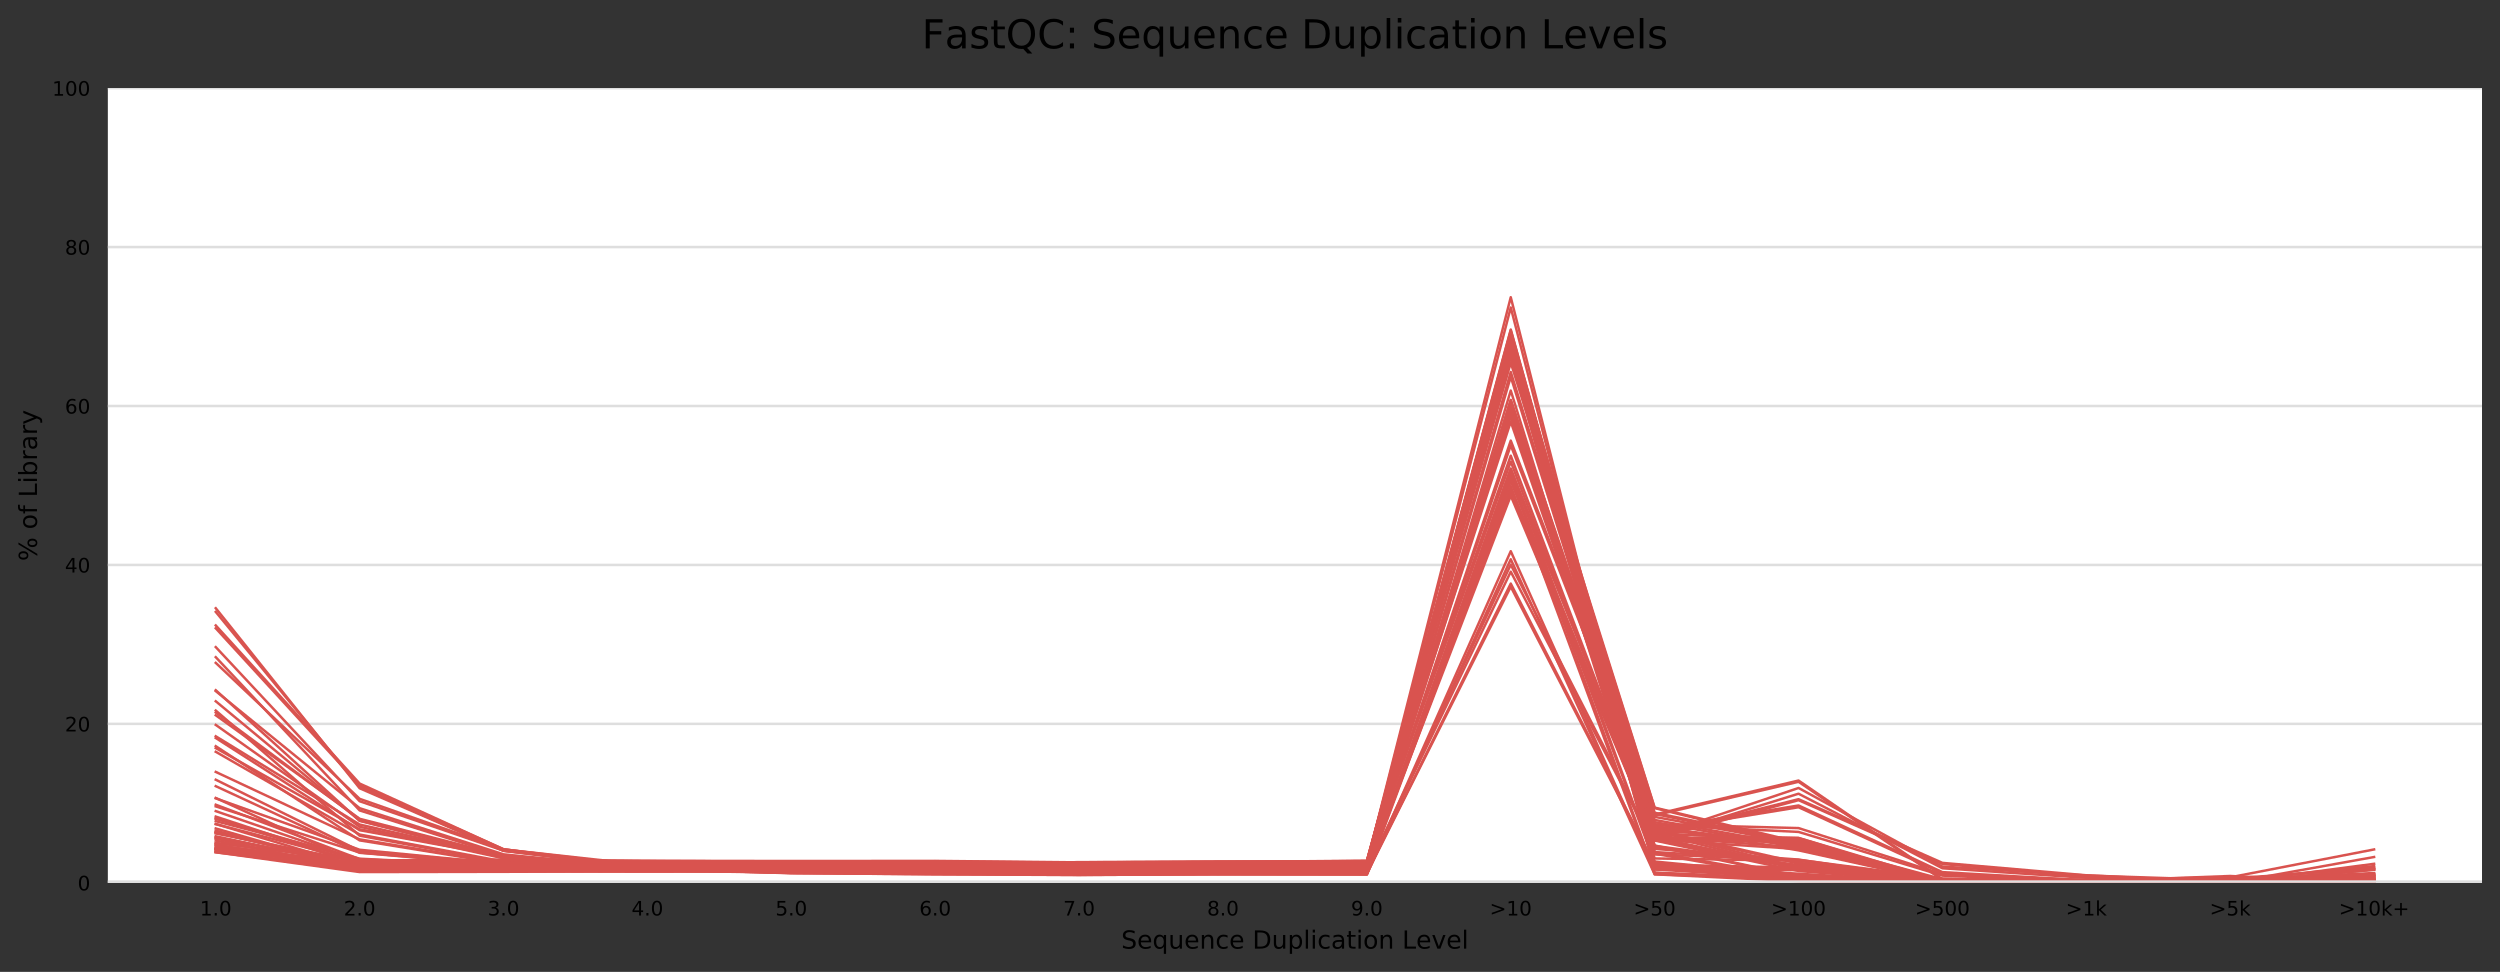 <?xml version="1.0" encoding="utf-8" standalone="no"?>
<!DOCTYPE svg PUBLIC "-//W3C//DTD SVG 1.1//EN"
  "http://www.w3.org/Graphics/SVG/1.1/DTD/svg11.dtd">
<!-- Created with matplotlib (https://matplotlib.org/) -->
<svg height="388.845pt" version="1.1" viewBox="0 0 1000.278 388.845" width="1000.278pt" xmlns="http://www.w3.org/2000/svg" xmlns:xlink="http://www.w3.org/1999/xlink">
 <rect x="0" y="0" width="1000.278" height="388.845" fill="#333333" stroke="none"/>
 <defs>
  <style type="text/css">
*{stroke-linecap:butt;stroke-linejoin:round;}
  </style>
 </defs>
 <g id="figure_1">
  <g id="axes_1">
   <g id="patch_1">
    <path d="M 43.148 353.224 
L 993.078 353.224 
L 993.078 35.256 
L 43.148 35.256 
z
" style="fill:#ffffff;"/>
   </g>
   <g id="matplotlib.axis_1">
    <g id="xtick_1">
     <g id="text_1">
      <!-- 1.0 -->
      <defs>
       <path d="M 12.406 8.297 
L 28.516 8.297 
L 28.516 63.922 
L 10.984 60.406 
L 10.984 69.391 
L 28.422 72.906 
L 38.281 72.906 
L 38.281 8.297 
L 54.391 8.297 
L 54.391 0 
L 12.406 0 
z
" id="DejaVuSans-49"/>
       <path d="M 10.688 12.406 
L 21 12.406 
L 21 0 
L 10.688 0 
z
" id="DejaVuSans-46"/>
       <path d="M 31.781 66.406 
Q 24.172 66.406 20.328 58.906 
Q 16.5 51.422 16.5 36.375 
Q 16.5 21.391 20.328 13.891 
Q 24.172 6.391 31.781 6.391 
Q 39.453 6.391 43.281 13.891 
Q 47.125 21.391 47.125 36.375 
Q 47.125 51.422 43.281 58.906 
Q 39.453 66.406 31.781 66.406 
z
M 31.781 74.219 
Q 44.047 74.219 50.516 64.516 
Q 56.984 54.828 56.984 36.375 
Q 56.984 17.969 50.516 8.266 
Q 44.047 -1.422 31.781 -1.422 
Q 19.531 -1.422 13.062 8.266 
Q 6.594 17.969 6.594 36.375 
Q 6.594 54.828 13.062 64.516 
Q 19.531 74.219 31.781 74.219 
z
" id="DejaVuSans-48"/>
      </defs>
      <g transform="translate(79.966 366.303)scale(0.08 -0.08)">
       <use xlink:href="#DejaVuSans-49"/>
       <use x="63.623" xlink:href="#DejaVuSans-46"/>
       <use x="95.41" xlink:href="#DejaVuSans-48"/>
      </g>
     </g>
    </g>
    <g id="xtick_2">
     <g id="text_2">
      <!-- 2.0 -->
      <defs>
       <path d="M 19.188 8.297 
L 53.609 8.297 
L 53.609 0 
L 7.328 0 
L 7.328 8.297 
Q 12.938 14.109 22.625 23.891 
Q 32.328 33.688 34.812 36.531 
Q 39.547 41.844 41.422 45.531 
Q 43.312 49.219 43.312 52.781 
Q 43.312 58.594 39.234 62.25 
Q 35.156 65.922 28.609 65.922 
Q 23.969 65.922 18.812 64.312 
Q 13.672 62.703 7.812 59.422 
L 7.812 69.391 
Q 13.766 71.781 18.938 73 
Q 24.125 74.219 28.422 74.219 
Q 39.75 74.219 46.484 68.547 
Q 53.219 62.891 53.219 53.422 
Q 53.219 48.922 51.531 44.891 
Q 49.859 40.875 45.406 35.406 
Q 44.188 33.984 37.641 27.219 
Q 31.109 20.453 19.188 8.297 
z
" id="DejaVuSans-50"/>
      </defs>
      <g transform="translate(137.537 366.303)scale(0.08 -0.08)">
       <use xlink:href="#DejaVuSans-50"/>
       <use x="63.623" xlink:href="#DejaVuSans-46"/>
       <use x="95.41" xlink:href="#DejaVuSans-48"/>
      </g>
     </g>
    </g>
    <g id="xtick_3">
     <g id="text_3">
      <!-- 3.0 -->
      <defs>
       <path d="M 40.578 39.312 
Q 47.656 37.797 51.625 33 
Q 55.609 28.219 55.609 21.188 
Q 55.609 10.406 48.188 4.484 
Q 40.766 -1.422 27.094 -1.422 
Q 22.516 -1.422 17.656 -0.516 
Q 12.797 0.391 7.625 2.203 
L 7.625 11.719 
Q 11.719 9.328 16.594 8.109 
Q 21.484 6.891 26.812 6.891 
Q 36.078 6.891 40.938 10.547 
Q 45.797 14.203 45.797 21.188 
Q 45.797 27.641 41.281 31.266 
Q 36.766 34.906 28.719 34.906 
L 20.219 34.906 
L 20.219 43.016 
L 29.109 43.016 
Q 36.375 43.016 40.234 45.922 
Q 44.094 48.828 44.094 54.297 
Q 44.094 59.906 40.109 62.906 
Q 36.141 65.922 28.719 65.922 
Q 24.656 65.922 20.016 65.031 
Q 15.375 64.156 9.812 62.312 
L 9.812 71.094 
Q 15.438 72.656 20.344 73.438 
Q 25.25 74.219 29.594 74.219 
Q 40.828 74.219 47.359 69.109 
Q 53.906 64.016 53.906 55.328 
Q 53.906 49.266 50.438 45.094 
Q 46.969 40.922 40.578 39.312 
z
" id="DejaVuSans-51"/>
      </defs>
      <g transform="translate(195.109 366.303)scale(0.08 -0.08)">
       <use xlink:href="#DejaVuSans-51"/>
       <use x="63.623" xlink:href="#DejaVuSans-46"/>
       <use x="95.41" xlink:href="#DejaVuSans-48"/>
      </g>
     </g>
    </g>
    <g id="xtick_4">
     <g id="text_4">
      <!-- 4.0 -->
      <defs>
       <path d="M 37.797 64.312 
L 12.891 25.391 
L 37.797 25.391 
z
M 35.203 72.906 
L 47.609 72.906 
L 47.609 25.391 
L 58.016 25.391 
L 58.016 17.188 
L 47.609 17.188 
L 47.609 0 
L 37.797 0 
L 37.797 17.188 
L 4.891 17.188 
L 4.891 26.703 
z
" id="DejaVuSans-52"/>
      </defs>
      <g transform="translate(252.68 366.303)scale(0.08 -0.08)">
       <use xlink:href="#DejaVuSans-52"/>
       <use x="63.623" xlink:href="#DejaVuSans-46"/>
       <use x="95.41" xlink:href="#DejaVuSans-48"/>
      </g>
     </g>
    </g>
    <g id="xtick_5">
     <g id="text_5">
      <!-- 5.0 -->
      <defs>
       <path d="M 10.797 72.906 
L 49.516 72.906 
L 49.516 64.594 
L 19.828 64.594 
L 19.828 46.734 
Q 21.969 47.469 24.109 47.828 
Q 26.266 48.188 28.422 48.188 
Q 40.625 48.188 47.75 41.5 
Q 54.891 34.812 54.891 23.391 
Q 54.891 11.625 47.562 5.094 
Q 40.234 -1.422 26.906 -1.422 
Q 22.312 -1.422 17.547 -0.641 
Q 12.797 0.141 7.719 1.703 
L 7.719 11.625 
Q 12.109 9.234 16.797 8.062 
Q 21.484 6.891 26.703 6.891 
Q 35.156 6.891 40.078 11.328 
Q 45.016 15.766 45.016 23.391 
Q 45.016 31 40.078 35.438 
Q 35.156 39.891 26.703 39.891 
Q 22.75 39.891 18.812 39.016 
Q 14.891 38.141 10.797 36.281 
z
" id="DejaVuSans-53"/>
      </defs>
      <g transform="translate(310.252 366.303)scale(0.08 -0.08)">
       <use xlink:href="#DejaVuSans-53"/>
       <use x="63.623" xlink:href="#DejaVuSans-46"/>
       <use x="95.41" xlink:href="#DejaVuSans-48"/>
      </g>
     </g>
    </g>
    <g id="xtick_6">
     <g id="text_6">
      <!-- 6.0 -->
      <defs>
       <path d="M 33.016 40.375 
Q 26.375 40.375 22.484 35.828 
Q 18.609 31.297 18.609 23.391 
Q 18.609 15.531 22.484 10.953 
Q 26.375 6.391 33.016 6.391 
Q 39.656 6.391 43.531 10.953 
Q 47.406 15.531 47.406 23.391 
Q 47.406 31.297 43.531 35.828 
Q 39.656 40.375 33.016 40.375 
z
M 52.594 71.297 
L 52.594 62.312 
Q 48.875 64.062 45.094 64.984 
Q 41.312 65.922 37.594 65.922 
Q 27.828 65.922 22.672 59.328 
Q 17.531 52.734 16.797 39.406 
Q 19.672 43.656 24.016 45.922 
Q 28.375 48.188 33.594 48.188 
Q 44.578 48.188 50.953 41.516 
Q 57.328 34.859 57.328 23.391 
Q 57.328 12.156 50.688 5.359 
Q 44.047 -1.422 33.016 -1.422 
Q 20.359 -1.422 13.672 8.266 
Q 6.984 17.969 6.984 36.375 
Q 6.984 53.656 15.188 63.938 
Q 23.391 74.219 37.203 74.219 
Q 40.922 74.219 44.703 73.484 
Q 48.484 72.75 52.594 71.297 
z
" id="DejaVuSans-54"/>
      </defs>
      <g transform="translate(367.823 366.303)scale(0.08 -0.08)">
       <use xlink:href="#DejaVuSans-54"/>
       <use x="63.623" xlink:href="#DejaVuSans-46"/>
       <use x="95.41" xlink:href="#DejaVuSans-48"/>
      </g>
     </g>
    </g>
    <g id="xtick_7">
     <g id="text_7">
      <!-- 7.0 -->
      <defs>
       <path d="M 8.203 72.906 
L 55.078 72.906 
L 55.078 68.703 
L 28.609 0 
L 18.312 0 
L 43.219 64.594 
L 8.203 64.594 
z
" id="DejaVuSans-55"/>
      </defs>
      <g transform="translate(425.395 366.303)scale(0.08 -0.08)">
       <use xlink:href="#DejaVuSans-55"/>
       <use x="63.623" xlink:href="#DejaVuSans-46"/>
       <use x="95.41" xlink:href="#DejaVuSans-48"/>
      </g>
     </g>
    </g>
    <g id="xtick_8">
     <g id="text_8">
      <!-- 8.0 -->
      <defs>
       <path d="M 31.781 34.625 
Q 24.75 34.625 20.719 30.859 
Q 16.703 27.094 16.703 20.516 
Q 16.703 13.922 20.719 10.156 
Q 24.75 6.391 31.781 6.391 
Q 38.812 6.391 42.859 10.172 
Q 46.922 13.969 46.922 20.516 
Q 46.922 27.094 42.891 30.859 
Q 38.875 34.625 31.781 34.625 
z
M 21.922 38.812 
Q 15.578 40.375 12.031 44.719 
Q 8.5 49.078 8.5 55.328 
Q 8.5 64.062 14.719 69.141 
Q 20.953 74.219 31.781 74.219 
Q 42.672 74.219 48.875 69.141 
Q 55.078 64.062 55.078 55.328 
Q 55.078 49.078 51.531 44.719 
Q 48 40.375 41.703 38.812 
Q 48.828 37.156 52.797 32.312 
Q 56.781 27.484 56.781 20.516 
Q 56.781 9.906 50.312 4.234 
Q 43.844 -1.422 31.781 -1.422 
Q 19.734 -1.422 13.25 4.234 
Q 6.781 9.906 6.781 20.516 
Q 6.781 27.484 10.781 32.312 
Q 14.797 37.156 21.922 38.812 
z
M 18.312 54.391 
Q 18.312 48.734 21.844 45.562 
Q 25.391 42.391 31.781 42.391 
Q 38.141 42.391 41.719 45.562 
Q 45.312 48.734 45.312 54.391 
Q 45.312 60.062 41.719 63.234 
Q 38.141 66.406 31.781 66.406 
Q 25.391 66.406 21.844 63.234 
Q 18.312 60.062 18.312 54.391 
z
" id="DejaVuSans-56"/>
      </defs>
      <g transform="translate(482.966 366.303)scale(0.08 -0.08)">
       <use xlink:href="#DejaVuSans-56"/>
       <use x="63.623" xlink:href="#DejaVuSans-46"/>
       <use x="95.41" xlink:href="#DejaVuSans-48"/>
      </g>
     </g>
    </g>
    <g id="xtick_9">
     <g id="text_9">
      <!-- 9.0 -->
      <defs>
       <path d="M 10.984 1.516 
L 10.984 10.5 
Q 14.703 8.734 18.5 7.812 
Q 22.312 6.891 25.984 6.891 
Q 35.75 6.891 40.891 13.453 
Q 46.047 20.016 46.781 33.406 
Q 43.953 29.203 39.594 26.953 
Q 35.25 24.703 29.984 24.703 
Q 19.047 24.703 12.672 31.312 
Q 6.297 37.938 6.297 49.422 
Q 6.297 60.641 12.938 67.422 
Q 19.578 74.219 30.609 74.219 
Q 43.266 74.219 49.922 64.516 
Q 56.594 54.828 56.594 36.375 
Q 56.594 19.141 48.406 8.859 
Q 40.234 -1.422 26.422 -1.422 
Q 22.703 -1.422 18.891 -0.688 
Q 15.094 0.047 10.984 1.516 
z
M 30.609 32.422 
Q 37.25 32.422 41.125 36.953 
Q 45.016 41.5 45.016 49.422 
Q 45.016 57.281 41.125 61.844 
Q 37.25 66.406 30.609 66.406 
Q 23.969 66.406 20.094 61.844 
Q 16.219 57.281 16.219 49.422 
Q 16.219 41.5 20.094 36.953 
Q 23.969 32.422 30.609 32.422 
z
" id="DejaVuSans-57"/>
      </defs>
      <g transform="translate(540.538 366.303)scale(0.08 -0.08)">
       <use xlink:href="#DejaVuSans-57"/>
       <use x="63.623" xlink:href="#DejaVuSans-46"/>
       <use x="95.41" xlink:href="#DejaVuSans-48"/>
      </g>
     </g>
    </g>
    <g id="xtick_10">
     <g id="text_10">
      <!-- &gt;10 -->
      <defs>
       <path d="M 10.594 49.219 
L 10.594 58.109 
L 73.188 35.406 
L 73.188 27.297 
L 10.594 4.594 
L 10.594 13.484 
L 60.891 31.297 
z
" id="DejaVuSans-62"/>
      </defs>
      <g transform="translate(596.029 366.303)scale(0.08 -0.08)">
       <use xlink:href="#DejaVuSans-62"/>
       <use x="83.789" xlink:href="#DejaVuSans-49"/>
       <use x="147.412" xlink:href="#DejaVuSans-48"/>
      </g>
     </g>
    </g>
    <g id="xtick_11">
     <g id="text_11">
      <!-- &gt;50 -->
      <g transform="translate(653.6 366.303)scale(0.08 -0.08)">
       <use xlink:href="#DejaVuSans-62"/>
       <use x="83.789" xlink:href="#DejaVuSans-53"/>
       <use x="147.412" xlink:href="#DejaVuSans-48"/>
      </g>
     </g>
    </g>
    <g id="xtick_12">
     <g id="text_12">
      <!-- &gt;100 -->
      <g transform="translate(708.627 366.303)scale(0.08 -0.08)">
       <use xlink:href="#DejaVuSans-62"/>
       <use x="83.789" xlink:href="#DejaVuSans-49"/>
       <use x="147.412" xlink:href="#DejaVuSans-48"/>
       <use x="211.035" xlink:href="#DejaVuSans-48"/>
      </g>
     </g>
    </g>
    <g id="xtick_13">
     <g id="text_13">
      <!-- &gt;500 -->
      <g transform="translate(766.198 366.303)scale(0.08 -0.08)">
       <use xlink:href="#DejaVuSans-62"/>
       <use x="83.789" xlink:href="#DejaVuSans-53"/>
       <use x="147.412" xlink:href="#DejaVuSans-48"/>
       <use x="211.035" xlink:href="#DejaVuSans-48"/>
      </g>
     </g>
    </g>
    <g id="xtick_14">
     <g id="text_14">
      <!-- &gt;1k -->
      <defs>
       <path d="M 9.078 75.984 
L 18.109 75.984 
L 18.109 31.109 
L 44.922 54.688 
L 56.391 54.688 
L 27.391 29.109 
L 57.625 0 
L 45.906 0 
L 18.109 26.703 
L 18.109 0 
L 9.078 0 
z
" id="DejaVuSans-107"/>
      </defs>
      <g transform="translate(826.543 366.303)scale(0.08 -0.08)">
       <use xlink:href="#DejaVuSans-62"/>
       <use x="83.789" xlink:href="#DejaVuSans-49"/>
       <use x="147.412" xlink:href="#DejaVuSans-107"/>
      </g>
     </g>
    </g>
    <g id="xtick_15">
     <g id="text_15">
      <!-- &gt;5k -->
      <g transform="translate(884.115 366.303)scale(0.08 -0.08)">
       <use xlink:href="#DejaVuSans-62"/>
       <use x="83.789" xlink:href="#DejaVuSans-53"/>
       <use x="147.412" xlink:href="#DejaVuSans-107"/>
      </g>
     </g>
    </g>
    <g id="xtick_16">
     <g id="text_16">
      <!-- &gt;10k+ -->
      <defs>
       <path d="M 46 62.703 
L 46 35.5 
L 73.188 35.5 
L 73.188 27.203 
L 46 27.203 
L 46 0 
L 37.797 0 
L 37.797 27.203 
L 10.594 27.203 
L 10.594 35.5 
L 37.797 35.5 
L 37.797 62.703 
z
" id="DejaVuSans-43"/>
      </defs>
      <g transform="translate(935.789 366.303)scale(0.08 -0.08)">
       <use xlink:href="#DejaVuSans-62"/>
       <use x="83.789" xlink:href="#DejaVuSans-49"/>
       <use x="147.412" xlink:href="#DejaVuSans-48"/>
       <use x="211.035" xlink:href="#DejaVuSans-107"/>
       <use x="268.945" xlink:href="#DejaVuSans-43"/>
      </g>
     </g>
    </g>
    <g id="text_17">
     <!-- Sequence Duplication Level -->
     <defs>
      <path d="M 53.516 70.516 
L 53.516 60.891 
Q 47.906 63.578 42.922 64.891 
Q 37.938 66.219 33.297 66.219 
Q 25.25 66.219 20.875 63.094 
Q 16.5 59.969 16.5 54.203 
Q 16.5 49.359 19.406 46.891 
Q 22.312 44.438 30.422 42.922 
L 36.375 41.703 
Q 47.406 39.594 52.656 34.297 
Q 57.906 29 57.906 20.125 
Q 57.906 9.516 50.797 4.047 
Q 43.703 -1.422 29.984 -1.422 
Q 24.812 -1.422 18.969 -0.25 
Q 13.141 0.922 6.891 3.219 
L 6.891 13.375 
Q 12.891 10.016 18.656 8.297 
Q 24.422 6.594 29.984 6.594 
Q 38.422 6.594 43.016 9.906 
Q 47.609 13.234 47.609 19.391 
Q 47.609 24.75 44.312 27.781 
Q 41.016 30.812 33.5 32.328 
L 27.484 33.5 
Q 16.453 35.688 11.516 40.375 
Q 6.594 45.062 6.594 53.422 
Q 6.594 63.094 13.406 68.656 
Q 20.219 74.219 32.172 74.219 
Q 37.312 74.219 42.625 73.281 
Q 47.953 72.359 53.516 70.516 
z
" id="DejaVuSans-83"/>
      <path d="M 56.203 29.594 
L 56.203 25.203 
L 14.891 25.203 
Q 15.484 15.922 20.484 11.062 
Q 25.484 6.203 34.422 6.203 
Q 39.594 6.203 44.453 7.469 
Q 49.312 8.734 54.109 11.281 
L 54.109 2.781 
Q 49.266 0.734 44.188 -0.344 
Q 39.109 -1.422 33.891 -1.422 
Q 20.797 -1.422 13.156 6.188 
Q 5.516 13.812 5.516 26.812 
Q 5.516 40.234 12.766 48.109 
Q 20.016 56 32.328 56 
Q 43.359 56 49.781 48.891 
Q 56.203 41.797 56.203 29.594 
z
M 47.219 32.234 
Q 47.125 39.594 43.094 43.984 
Q 39.062 48.391 32.422 48.391 
Q 24.906 48.391 20.391 44.141 
Q 15.875 39.891 15.188 32.172 
z
" id="DejaVuSans-101"/>
      <path d="M 14.797 27.297 
Q 14.797 17.391 18.875 11.75 
Q 22.953 6.109 30.078 6.109 
Q 37.203 6.109 41.297 11.75 
Q 45.406 17.391 45.406 27.297 
Q 45.406 37.203 41.297 42.844 
Q 37.203 48.484 30.078 48.484 
Q 22.953 48.484 18.875 42.844 
Q 14.797 37.203 14.797 27.297 
z
M 45.406 8.203 
Q 42.578 3.328 38.25 0.953 
Q 33.938 -1.422 27.875 -1.422 
Q 17.969 -1.422 11.734 6.484 
Q 5.516 14.406 5.516 27.297 
Q 5.516 40.188 11.734 48.094 
Q 17.969 56 27.875 56 
Q 33.938 56 38.25 53.625 
Q 42.578 51.266 45.406 46.391 
L 45.406 54.688 
L 54.391 54.688 
L 54.391 -20.797 
L 45.406 -20.797 
z
" id="DejaVuSans-113"/>
      <path d="M 8.5 21.578 
L 8.5 54.688 
L 17.484 54.688 
L 17.484 21.922 
Q 17.484 14.156 20.5 10.266 
Q 23.531 6.391 29.594 6.391 
Q 36.859 6.391 41.078 11.031 
Q 45.312 15.672 45.312 23.688 
L 45.312 54.688 
L 54.297 54.688 
L 54.297 0 
L 45.312 0 
L 45.312 8.406 
Q 42.047 3.422 37.719 1 
Q 33.406 -1.422 27.688 -1.422 
Q 18.266 -1.422 13.375 4.438 
Q 8.5 10.297 8.5 21.578 
z
M 31.109 56 
z
" id="DejaVuSans-117"/>
      <path d="M 54.891 33.016 
L 54.891 0 
L 45.906 0 
L 45.906 32.719 
Q 45.906 40.484 42.875 44.328 
Q 39.844 48.188 33.797 48.188 
Q 26.516 48.188 22.312 43.547 
Q 18.109 38.922 18.109 30.906 
L 18.109 0 
L 9.078 0 
L 9.078 54.688 
L 18.109 54.688 
L 18.109 46.188 
Q 21.344 51.125 25.703 53.562 
Q 30.078 56 35.797 56 
Q 45.219 56 50.047 50.172 
Q 54.891 44.344 54.891 33.016 
z
" id="DejaVuSans-110"/>
      <path d="M 48.781 52.594 
L 48.781 44.188 
Q 44.969 46.297 41.141 47.344 
Q 37.312 48.391 33.406 48.391 
Q 24.656 48.391 19.812 42.844 
Q 14.984 37.312 14.984 27.297 
Q 14.984 17.281 19.812 11.734 
Q 24.656 6.203 33.406 6.203 
Q 37.312 6.203 41.141 7.25 
Q 44.969 8.297 48.781 10.406 
L 48.781 2.094 
Q 45.016 0.344 40.984 -0.531 
Q 36.969 -1.422 32.422 -1.422 
Q 20.062 -1.422 12.781 6.344 
Q 5.516 14.109 5.516 27.297 
Q 5.516 40.672 12.859 48.328 
Q 20.219 56 33.016 56 
Q 37.156 56 41.109 55.141 
Q 45.062 54.297 48.781 52.594 
z
" id="DejaVuSans-99"/>
      <path id="DejaVuSans-32"/>
      <path d="M 19.672 64.797 
L 19.672 8.109 
L 31.594 8.109 
Q 46.688 8.109 53.688 14.938 
Q 60.688 21.781 60.688 36.531 
Q 60.688 51.172 53.688 57.984 
Q 46.688 64.797 31.594 64.797 
z
M 9.812 72.906 
L 30.078 72.906 
Q 51.266 72.906 61.172 64.094 
Q 71.094 55.281 71.094 36.531 
Q 71.094 17.672 61.125 8.828 
Q 51.172 0 30.078 0 
L 9.812 0 
z
" id="DejaVuSans-68"/>
      <path d="M 18.109 8.203 
L 18.109 -20.797 
L 9.078 -20.797 
L 9.078 54.688 
L 18.109 54.688 
L 18.109 46.391 
Q 20.953 51.266 25.266 53.625 
Q 29.594 56 35.594 56 
Q 45.562 56 51.781 48.094 
Q 58.016 40.188 58.016 27.297 
Q 58.016 14.406 51.781 6.484 
Q 45.562 -1.422 35.594 -1.422 
Q 29.594 -1.422 25.266 0.953 
Q 20.953 3.328 18.109 8.203 
z
M 48.688 27.297 
Q 48.688 37.203 44.609 42.844 
Q 40.531 48.484 33.406 48.484 
Q 26.266 48.484 22.188 42.844 
Q 18.109 37.203 18.109 27.297 
Q 18.109 17.391 22.188 11.75 
Q 26.266 6.109 33.406 6.109 
Q 40.531 6.109 44.609 11.75 
Q 48.688 17.391 48.688 27.297 
z
" id="DejaVuSans-112"/>
      <path d="M 9.422 75.984 
L 18.406 75.984 
L 18.406 0 
L 9.422 0 
z
" id="DejaVuSans-108"/>
      <path d="M 9.422 54.688 
L 18.406 54.688 
L 18.406 0 
L 9.422 0 
z
M 9.422 75.984 
L 18.406 75.984 
L 18.406 64.594 
L 9.422 64.594 
z
" id="DejaVuSans-105"/>
      <path d="M 34.281 27.484 
Q 23.391 27.484 19.188 25 
Q 14.984 22.516 14.984 16.5 
Q 14.984 11.719 18.141 8.906 
Q 21.297 6.109 26.703 6.109 
Q 34.188 6.109 38.703 11.406 
Q 43.219 16.703 43.219 25.484 
L 43.219 27.484 
z
M 52.203 31.203 
L 52.203 0 
L 43.219 0 
L 43.219 8.297 
Q 40.141 3.328 35.547 0.953 
Q 30.953 -1.422 24.312 -1.422 
Q 15.922 -1.422 10.953 3.297 
Q 6 8.016 6 15.922 
Q 6 25.141 12.172 29.828 
Q 18.359 34.516 30.609 34.516 
L 43.219 34.516 
L 43.219 35.406 
Q 43.219 41.609 39.141 45 
Q 35.062 48.391 27.688 48.391 
Q 23 48.391 18.547 47.266 
Q 14.109 46.141 10.016 43.891 
L 10.016 52.203 
Q 14.938 54.109 19.578 55.047 
Q 24.219 56 28.609 56 
Q 40.484 56 46.344 49.844 
Q 52.203 43.703 52.203 31.203 
z
" id="DejaVuSans-97"/>
      <path d="M 18.312 70.219 
L 18.312 54.688 
L 36.812 54.688 
L 36.812 47.703 
L 18.312 47.703 
L 18.312 18.016 
Q 18.312 11.328 20.141 9.422 
Q 21.969 7.516 27.594 7.516 
L 36.812 7.516 
L 36.812 0 
L 27.594 0 
Q 17.188 0 13.234 3.875 
Q 9.281 7.766 9.281 18.016 
L 9.281 47.703 
L 2.688 47.703 
L 2.688 54.688 
L 9.281 54.688 
L 9.281 70.219 
z
" id="DejaVuSans-116"/>
      <path d="M 30.609 48.391 
Q 23.391 48.391 19.188 42.75 
Q 14.984 37.109 14.984 27.297 
Q 14.984 17.484 19.156 11.844 
Q 23.344 6.203 30.609 6.203 
Q 37.797 6.203 41.984 11.859 
Q 46.188 17.531 46.188 27.297 
Q 46.188 37.016 41.984 42.703 
Q 37.797 48.391 30.609 48.391 
z
M 30.609 56 
Q 42.328 56 49.016 48.375 
Q 55.719 40.766 55.719 27.297 
Q 55.719 13.875 49.016 6.219 
Q 42.328 -1.422 30.609 -1.422 
Q 18.844 -1.422 12.172 6.219 
Q 5.516 13.875 5.516 27.297 
Q 5.516 40.766 12.172 48.375 
Q 18.844 56 30.609 56 
z
" id="DejaVuSans-111"/>
      <path d="M 9.812 72.906 
L 19.672 72.906 
L 19.672 8.297 
L 55.172 8.297 
L 55.172 0 
L 9.812 0 
z
" id="DejaVuSans-76"/>
      <path d="M 2.984 54.688 
L 12.5 54.688 
L 29.594 8.797 
L 46.688 54.688 
L 56.203 54.688 
L 35.688 0 
L 23.484 0 
z
" id="DejaVuSans-118"/>
     </defs>
     <g transform="translate(448.622 379.565)scale(0.1 -0.1)">
      <use xlink:href="#DejaVuSans-83"/>
      <use x="63.477" xlink:href="#DejaVuSans-101"/>
      <use x="125" xlink:href="#DejaVuSans-113"/>
      <use x="188.477" xlink:href="#DejaVuSans-117"/>
      <use x="251.855" xlink:href="#DejaVuSans-101"/>
      <use x="313.379" xlink:href="#DejaVuSans-110"/>
      <use x="376.758" xlink:href="#DejaVuSans-99"/>
      <use x="431.738" xlink:href="#DejaVuSans-101"/>
      <use x="493.262" xlink:href="#DejaVuSans-32"/>
      <use x="525.049" xlink:href="#DejaVuSans-68"/>
      <use x="602.051" xlink:href="#DejaVuSans-117"/>
      <use x="665.43" xlink:href="#DejaVuSans-112"/>
      <use x="728.906" xlink:href="#DejaVuSans-108"/>
      <use x="756.689" xlink:href="#DejaVuSans-105"/>
      <use x="784.473" xlink:href="#DejaVuSans-99"/>
      <use x="839.453" xlink:href="#DejaVuSans-97"/>
      <use x="900.732" xlink:href="#DejaVuSans-116"/>
      <use x="939.941" xlink:href="#DejaVuSans-105"/>
      <use x="967.725" xlink:href="#DejaVuSans-111"/>
      <use x="1028.906" xlink:href="#DejaVuSans-110"/>
      <use x="1092.285" xlink:href="#DejaVuSans-32"/>
      <use x="1124.072" xlink:href="#DejaVuSans-76"/>
      <use x="1179.77" xlink:href="#DejaVuSans-101"/>
      <use x="1241.293" xlink:href="#DejaVuSans-118"/>
      <use x="1300.473" xlink:href="#DejaVuSans-101"/>
      <use x="1361.996" xlink:href="#DejaVuSans-108"/>
     </g>
    </g>
   </g>
   <g id="matplotlib.axis_2">
    <g id="ytick_1">
     <g id="line2d_1">
      <path clip-path="url(#pfcfa4cd72b)" d="M 43.148 353.224 
L 993.078 353.224 
" style="fill:none;stroke:#dedede;stroke-linecap:square;"/>
     </g>
     <g id="text_18">
      <!-- 0 -->
      <g transform="translate(31.058 356.263)scale(0.08 -0.08)">
       <use xlink:href="#DejaVuSans-48"/>
      </g>
     </g>
    </g>
    <g id="ytick_2">
     <g id="line2d_2">
      <path clip-path="url(#pfcfa4cd72b)" d="M 43.148 289.63 
L 993.078 289.63 
" style="fill:none;stroke:#dedede;stroke-linecap:square;"/>
     </g>
     <g id="text_19">
      <!-- 20 -->
      <g transform="translate(25.968 292.67)scale(0.08 -0.08)">
       <use xlink:href="#DejaVuSans-50"/>
       <use x="63.623" xlink:href="#DejaVuSans-48"/>
      </g>
     </g>
    </g>
    <g id="ytick_3">
     <g id="line2d_3">
      <path clip-path="url(#pfcfa4cd72b)" d="M 43.148 226.037 
L 993.078 226.037 
" style="fill:none;stroke:#dedede;stroke-linecap:square;"/>
     </g>
     <g id="text_20">
      <!-- 40 -->
      <g transform="translate(25.968 229.076)scale(0.08 -0.08)">
       <use xlink:href="#DejaVuSans-52"/>
       <use x="63.623" xlink:href="#DejaVuSans-48"/>
      </g>
     </g>
    </g>
    <g id="ytick_4">
     <g id="line2d_4">
      <path clip-path="url(#pfcfa4cd72b)" d="M 43.148 162.443 
L 993.078 162.443 
" style="fill:none;stroke:#dedede;stroke-linecap:square;"/>
     </g>
     <g id="text_21">
      <!-- 60 -->
      <g transform="translate(25.968 165.482)scale(0.08 -0.08)">
       <use xlink:href="#DejaVuSans-54"/>
       <use x="63.623" xlink:href="#DejaVuSans-48"/>
      </g>
     </g>
    </g>
    <g id="ytick_5">
     <g id="line2d_5">
      <path clip-path="url(#pfcfa4cd72b)" d="M 43.148 98.85 
L 993.078 98.85 
" style="fill:none;stroke:#dedede;stroke-linecap:square;"/>
     </g>
     <g id="text_22">
      <!-- 80 -->
      <g transform="translate(25.968 101.889)scale(0.08 -0.08)">
       <use xlink:href="#DejaVuSans-56"/>
       <use x="63.623" xlink:href="#DejaVuSans-48"/>
      </g>
     </g>
    </g>
    <g id="ytick_6">
     <g id="line2d_6">
      <path clip-path="url(#pfcfa4cd72b)" d="M 43.148 35.256 
L 993.078 35.256 
" style="fill:none;stroke:#dedede;stroke-linecap:square;"/>
     </g>
     <g id="text_23">
      <!-- 100 -->
      <g transform="translate(20.878 38.295)scale(0.08 -0.08)">
       <use xlink:href="#DejaVuSans-49"/>
       <use x="63.623" xlink:href="#DejaVuSans-48"/>
       <use x="127.246" xlink:href="#DejaVuSans-48"/>
      </g>
     </g>
    </g>
    <g id="text_24">
     <!-- % of Library -->
     <defs>
      <path d="M 72.703 32.078 
Q 68.453 32.078 66.031 28.469 
Q 63.625 24.859 63.625 18.406 
Q 63.625 12.062 66.031 8.422 
Q 68.453 4.781 72.703 4.781 
Q 76.859 4.781 79.266 8.422 
Q 81.688 12.062 81.688 18.406 
Q 81.688 24.812 79.266 28.438 
Q 76.859 32.078 72.703 32.078 
z
M 72.703 38.281 
Q 80.422 38.281 84.953 32.906 
Q 89.5 27.547 89.5 18.406 
Q 89.5 9.281 84.938 3.922 
Q 80.375 -1.422 72.703 -1.422 
Q 64.891 -1.422 60.344 3.922 
Q 55.812 9.281 55.812 18.406 
Q 55.812 27.594 60.375 32.938 
Q 64.938 38.281 72.703 38.281 
z
M 22.312 68.016 
Q 18.109 68.016 15.688 64.375 
Q 13.281 60.75 13.281 54.391 
Q 13.281 47.953 15.672 44.328 
Q 18.062 40.719 22.312 40.719 
Q 26.562 40.719 28.969 44.328 
Q 31.391 47.953 31.391 54.391 
Q 31.391 60.688 28.953 64.344 
Q 26.516 68.016 22.312 68.016 
z
M 66.406 74.219 
L 74.219 74.219 
L 28.609 -1.422 
L 20.797 -1.422 
z
M 22.312 74.219 
Q 30.031 74.219 34.609 68.875 
Q 39.203 63.531 39.203 54.391 
Q 39.203 45.172 34.641 39.844 
Q 30.078 34.516 22.312 34.516 
Q 14.547 34.516 10.031 39.859 
Q 5.516 45.219 5.516 54.391 
Q 5.516 63.484 10.047 68.844 
Q 14.594 74.219 22.312 74.219 
z
" id="DejaVuSans-37"/>
      <path d="M 37.109 75.984 
L 37.109 68.5 
L 28.516 68.5 
Q 23.688 68.5 21.797 66.547 
Q 19.922 64.594 19.922 59.516 
L 19.922 54.688 
L 34.719 54.688 
L 34.719 47.703 
L 19.922 47.703 
L 19.922 0 
L 10.891 0 
L 10.891 47.703 
L 2.297 47.703 
L 2.297 54.688 
L 10.891 54.688 
L 10.891 58.5 
Q 10.891 67.625 15.141 71.797 
Q 19.391 75.984 28.609 75.984 
z
" id="DejaVuSans-102"/>
      <path d="M 48.688 27.297 
Q 48.688 37.203 44.609 42.844 
Q 40.531 48.484 33.406 48.484 
Q 26.266 48.484 22.188 42.844 
Q 18.109 37.203 18.109 27.297 
Q 18.109 17.391 22.188 11.75 
Q 26.266 6.109 33.406 6.109 
Q 40.531 6.109 44.609 11.75 
Q 48.688 17.391 48.688 27.297 
z
M 18.109 46.391 
Q 20.953 51.266 25.266 53.625 
Q 29.594 56 35.594 56 
Q 45.562 56 51.781 48.094 
Q 58.016 40.188 58.016 27.297 
Q 58.016 14.406 51.781 6.484 
Q 45.562 -1.422 35.594 -1.422 
Q 29.594 -1.422 25.266 0.953 
Q 20.953 3.328 18.109 8.203 
L 18.109 0 
L 9.078 0 
L 9.078 75.984 
L 18.109 75.984 
z
" id="DejaVuSans-98"/>
      <path d="M 41.109 46.297 
Q 39.594 47.172 37.812 47.578 
Q 36.031 48 33.891 48 
Q 26.266 48 22.188 43.047 
Q 18.109 38.094 18.109 28.812 
L 18.109 0 
L 9.078 0 
L 9.078 54.688 
L 18.109 54.688 
L 18.109 46.188 
Q 20.953 51.172 25.484 53.578 
Q 30.031 56 36.531 56 
Q 37.453 56 38.578 55.875 
Q 39.703 55.766 41.062 55.516 
z
" id="DejaVuSans-114"/>
      <path d="M 32.172 -5.078 
Q 28.375 -14.844 24.75 -17.812 
Q 21.141 -20.797 15.094 -20.797 
L 7.906 -20.797 
L 7.906 -13.281 
L 13.188 -13.281 
Q 16.891 -13.281 18.938 -11.516 
Q 21 -9.766 23.484 -3.219 
L 25.094 0.875 
L 2.984 54.688 
L 12.5 54.688 
L 29.594 11.922 
L 46.688 54.688 
L 56.203 54.688 
z
" id="DejaVuSans-121"/>
     </defs>
     <g transform="translate(14.798 224.472)rotate(-90)scale(0.1 -0.1)">
      <use xlink:href="#DejaVuSans-37"/>
      <use x="95.02" xlink:href="#DejaVuSans-32"/>
      <use x="126.807" xlink:href="#DejaVuSans-111"/>
      <use x="187.988" xlink:href="#DejaVuSans-102"/>
      <use x="223.193" xlink:href="#DejaVuSans-32"/>
      <use x="254.98" xlink:href="#DejaVuSans-76"/>
      <use x="310.693" xlink:href="#DejaVuSans-105"/>
      <use x="338.477" xlink:href="#DejaVuSans-98"/>
      <use x="401.953" xlink:href="#DejaVuSans-114"/>
      <use x="443.066" xlink:href="#DejaVuSans-97"/>
      <use x="504.346" xlink:href="#DejaVuSans-114"/>
      <use x="545.459" xlink:href="#DejaVuSans-121"/>
     </g>
    </g>
   </g>
   <g id="line2d_7">
    <path clip-path="url(#pfcfa4cd72b)" d="M 86.327 250.246 
L 143.898 313.504 
L 201.47 339.824 
L 259.041 346.726 
L 316.613 348.603 
L 374.184 349.218 
L 431.756 349.633 
L 489.327 349.332 
L 546.899 349.427 
L 604.47 233.501 
L 662.042 345.929 
L 719.613 347.129 
L 777.185 352.548 
L 834.756 352.686 
L 892.328 352.922 
L 949.899 352.386 
" style="fill:none;stroke:#d9534f;stroke-linecap:square;"/>
   </g>
   <g id="line2d_8">
    <path clip-path="url(#pfcfa4cd72b)" d="M 86.327 244.825 
L 143.898 314.876 
L 201.47 340.399 
L 259.041 347.062 
L 316.613 348.82 
L 374.184 349.337 
L 431.756 349.548 
L 489.327 349.486 
L 546.899 349.383 
L 604.47 234.756 
L 662.042 346.299 
L 719.613 347.591 
L 777.185 352.688 
L 834.756 352.645 
L 892.328 352.677 
L 949.899 353.224 
" style="fill:none;stroke:#d9534f;stroke-linecap:square;"/>
   </g>
   <g id="line2d_9">
    <path clip-path="url(#pfcfa4cd72b)" d="M 86.327 265.225 
L 143.898 319.622 
L 201.47 339.871 
L 259.041 346.179 
L 316.613 347.791 
L 374.184 348.375 
L 431.756 348.418 
L 489.327 348.528 
L 546.899 348.49 
L 604.47 225.935 
L 662.042 338.438 
L 719.613 346.119 
L 777.185 352.829 
L 834.756 352.614 
L 892.328 352.726 
L 949.899 352.456 
" style="fill:none;stroke:#d9534f;stroke-linecap:square;"/>
   </g>
   <g id="line2d_10">
    <path clip-path="url(#pfcfa4cd72b)" d="M 86.327 258.909 
L 143.898 320.581 
L 201.47 340.367 
L 259.041 346.621 
L 316.613 347.957 
L 374.184 348.411 
L 431.756 348.529 
L 489.327 348.653 
L 546.899 348.506 
L 604.47 228.749 
L 662.042 339.06 
L 719.613 346.685 
L 777.185 352.951 
L 834.756 352.646 
L 892.328 353.224 
L 949.899 351.764 
" style="fill:none;stroke:#d9534f;stroke-linecap:square;"/>
   </g>
   <g id="line2d_11">
    <path clip-path="url(#pfcfa4cd72b)" d="M 86.327 294.597 
L 143.898 329.906 
L 201.47 342.972 
L 259.041 347.098 
L 316.613 348.248 
L 374.184 348.622 
L 431.756 348.608 
L 489.327 348.748 
L 546.899 348.432 
L 604.47 187.505 
L 662.042 332.044 
L 719.613 345.154 
L 777.185 353.055 
L 834.756 352.846 
L 892.328 353.224 
L 949.899 352.555 
" style="fill:none;stroke:#d9534f;stroke-linecap:square;"/>
   </g>
   <g id="line2d_12">
    <path clip-path="url(#pfcfa4cd72b)" d="M 86.327 290.046 
L 143.898 330.792 
L 201.47 343.448 
L 259.041 347.249 
L 316.613 348.351 
L 374.184 348.572 
L 431.756 348.731 
L 489.327 348.746 
L 546.899 348.468 
L 604.47 188.951 
L 662.042 332.561 
L 719.613 345.553 
L 777.185 353.119 
L 834.756 352.992 
L 892.328 352.81 
L 949.899 353.224 
" style="fill:none;stroke:#d9534f;stroke-linecap:square;"/>
   </g>
   <g id="line2d_13">
    <path clip-path="url(#pfcfa4cd72b)" d="M 86.327 285.089 
L 143.898 327.896 
L 201.47 342.716 
L 259.041 346.968 
L 316.613 348.224 
L 374.184 348.241 
L 431.756 348.458 
L 489.327 348.483 
L 546.899 348.053 
L 604.47 187.597 
L 662.042 344.703 
L 719.613 350.231 
L 777.185 352.888 
L 834.756 352.903 
L 892.328 353.224 
L 949.899 347.939 
" style="fill:none;stroke:#d9534f;stroke-linecap:square;"/>
   </g>
   <g id="line2d_14">
    <path clip-path="url(#pfcfa4cd72b)" d="M 86.327 276.162 
L 143.898 328.437 
L 201.47 342.992 
L 259.041 347.008 
L 316.613 348.134 
L 374.184 348.398 
L 431.756 348.408 
L 489.327 348.309 
L 546.899 348.256 
L 604.47 190.085 
L 662.042 345.229 
L 719.613 350.592 
L 777.185 352.998 
L 834.756 353.075 
L 892.328 352.309 
L 949.899 353.224 
" style="fill:none;stroke:#d9534f;stroke-linecap:square;"/>
   </g>
   <g id="line2d_15">
    <path clip-path="url(#pfcfa4cd72b)" d="M 86.327 299.329 
L 143.898 331.815 
L 201.47 342.51 
L 259.041 346.395 
L 316.613 347.255 
L 374.184 347.613 
L 431.756 348.012 
L 489.327 347.65 
L 546.899 347.419 
L 604.47 195.223 
L 662.042 331 
L 719.613 338.109 
L 777.185 352.673 
L 834.756 352.914 
L 892.328 352.966 
L 949.899 352.732 
" style="fill:none;stroke:#d9534f;stroke-linecap:square;"/>
   </g>
   <g id="line2d_16">
    <path clip-path="url(#pfcfa4cd72b)" d="M 86.327 295.285 
L 143.898 332.186 
L 201.47 342.672 
L 259.041 346.631 
L 316.613 347.4 
L 374.184 347.662 
L 431.756 347.997 
L 489.327 347.634 
L 546.899 347.544 
L 604.47 197.037 
L 662.042 331.616 
L 719.613 338.369 
L 777.185 352.794 
L 834.756 352.915 
L 892.328 353.224 
L 949.899 352.648 
" style="fill:none;stroke:#d9534f;stroke-linecap:square;"/>
   </g>
   <g id="line2d_17">
    <path clip-path="url(#pfcfa4cd72b)" d="M 86.327 319.421 
L 143.898 339.995 
L 201.47 345.62 
L 259.041 347 
L 316.613 347.566 
L 374.184 347.668 
L 431.756 347.497 
L 489.327 347.499 
L 546.899 347.49 
L 604.47 163.584 
L 662.042 335.292 
L 719.613 335.32 
L 777.185 352.953 
L 834.756 352.722 
L 892.328 353.224 
L 949.899 350.764 
" style="fill:none;stroke:#d9534f;stroke-linecap:square;"/>
   </g>
   <g id="line2d_18">
    <path clip-path="url(#pfcfa4cd72b)" d="M 86.327 311.978 
L 143.898 340.432 
L 201.47 345.68 
L 259.041 347.106 
L 316.613 347.664 
L 374.184 347.706 
L 431.756 347.535 
L 489.327 347.601 
L 546.899 347.484 
L 604.47 166.679 
L 662.042 336.291 
L 719.613 336.039 
L 777.185 352.984 
L 834.756 353.045 
L 892.328 353.224 
L 949.899 352.168 
" style="fill:none;stroke:#d9534f;stroke-linecap:square;"/>
   </g>
   <g id="line2d_19">
    <path clip-path="url(#pfcfa4cd72b)" d="M 86.327 322.647 
L 143.898 341.099 
L 201.47 346.074 
L 259.041 347.323 
L 316.613 347.669 
L 374.184 347.455 
L 431.756 347.501 
L 489.327 347.464 
L 546.899 347.405 
L 604.47 134.954 
L 662.042 347.102 
L 719.613 347.764 
L 777.185 352.844 
L 834.756 352.989 
L 892.328 353.224 
L 949.899 350.1 
" style="fill:none;stroke:#d9534f;stroke-linecap:square;"/>
   </g>
   <g id="line2d_20">
    <path clip-path="url(#pfcfa4cd72b)" d="M 86.327 314.558 
L 143.898 341.217 
L 201.47 346.132 
L 259.041 347.389 
L 316.613 347.714 
L 374.184 347.552 
L 431.756 347.454 
L 489.327 347.573 
L 546.899 347.419 
L 604.47 138.96 
L 662.042 347.847 
L 719.613 348.137 
L 777.185 352.692 
L 834.756 353.107 
L 892.328 352.639 
L 949.899 353.224 
" style="fill:none;stroke:#d9534f;stroke-linecap:square;"/>
   </g>
   <g id="line2d_21">
    <path clip-path="url(#pfcfa4cd72b)" d="M 86.327 286.182 
L 143.898 327.606 
L 201.47 342.413 
L 259.041 347.038 
L 316.613 348.015 
L 374.184 348.38 
L 431.756 348.326 
L 489.327 348.317 
L 546.899 348.057 
L 604.47 196.422 
L 662.042 335.099 
L 719.613 347.136 
L 777.185 353.067 
L 834.756 352.853 
L 892.328 352.793 
L 949.899 351.912 
" style="fill:none;stroke:#d9534f;stroke-linecap:square;"/>
   </g>
   <g id="line2d_22">
    <path clip-path="url(#pfcfa4cd72b)" d="M 86.327 280.588 
L 143.898 328.331 
L 201.47 342.907 
L 259.041 347.157 
L 316.613 348.152 
L 374.184 348.349 
L 431.756 348.512 
L 489.327 348.24 
L 546.899 348.099 
L 604.47 198.361 
L 662.042 335.275 
L 719.613 347.737 
L 777.185 353.103 
L 834.756 352.835 
L 892.328 352.746 
L 949.899 353.224 
" style="fill:none;stroke:#d9534f;stroke-linecap:square;"/>
   </g>
   <g id="line2d_23">
    <path clip-path="url(#pfcfa4cd72b)" d="M 86.327 276.523 
L 143.898 323.37 
L 201.47 341.83 
L 259.041 347.631 
L 316.613 349.047 
L 374.184 349.577 
L 431.756 349.639 
L 489.327 349.748 
L 546.899 349.693 
L 604.47 191.102 
L 662.042 349.151 
L 719.613 351.504 
L 777.185 353.224 
L 834.756 352.736 
L 892.328 353.224 
L 949.899 345.615 
" style="fill:none;stroke:#d9534f;stroke-linecap:square;"/>
   </g>
   <g id="line2d_24">
    <path clip-path="url(#pfcfa4cd72b)" d="M 86.327 262.943 
L 143.898 324.267 
L 201.47 342.411 
L 259.041 347.773 
L 316.613 349.311 
L 374.184 349.477 
L 431.756 349.807 
L 489.327 349.666 
L 546.899 349.861 
L 604.47 194.509 
L 662.042 349.794 
L 719.613 351.806 
L 777.185 353.069 
L 834.756 352.472 
L 892.328 353.224 
L 949.899 353.224 
" style="fill:none;stroke:#d9534f;stroke-linecap:square;"/>
   </g>
   <g id="line2d_25">
    <path clip-path="url(#pfcfa4cd72b)" d="M 86.327 251.383 
L 143.898 314.143 
L 201.47 339.78 
L 259.041 347.422 
L 316.613 349.274 
L 374.184 349.839 
L 431.756 350.095 
L 489.327 349.763 
L 546.899 349.855 
L 604.47 220.548 
L 662.042 349.22 
L 719.613 352.402 
L 777.185 353.005 
L 834.756 352.299 
L 892.328 351.364 
L 949.899 353.224 
" style="fill:none;stroke:#d9534f;stroke-linecap:square;"/>
   </g>
   <g id="line2d_26">
    <path clip-path="url(#pfcfa4cd72b)" d="M 86.327 243.359 
L 143.898 315.398 
L 201.47 340.422 
L 259.041 347.649 
L 316.613 349.393 
L 374.184 349.782 
L 431.756 350.077 
L 489.327 349.829 
L 546.899 349.84 
L 604.47 223.772 
L 662.042 349.826 
L 719.613 352.573 
L 777.185 353.116 
L 834.756 352.13 
L 892.328 353.224 
L 949.899 353.224 
" style="fill:none;stroke:#d9534f;stroke-linecap:square;"/>
   </g>
   <g id="line2d_27">
    <path clip-path="url(#pfcfa4cd72b)" d="M 86.327 308.856 
L 143.898 335.838 
L 201.47 345.334 
L 259.041 348.112 
L 316.613 349.01 
L 374.184 349.31 
L 431.756 349.425 
L 489.327 349.34 
L 546.899 349.472 
L 604.47 156.27 
L 662.042 341.871 
L 719.613 344.031 
L 777.185 351.543 
L 834.756 352.383 
L 892.328 353.224 
L 949.899 349.595 
" style="fill:none;stroke:#d9534f;stroke-linecap:square;"/>
   </g>
   <g id="line2d_28">
    <path clip-path="url(#pfcfa4cd72b)" d="M 86.327 298.559 
L 143.898 336.256 
L 201.47 345.58 
L 259.041 348.317 
L 316.613 349.162 
L 374.184 349.322 
L 431.756 349.348 
L 489.327 349.375 
L 546.899 349.493 
L 604.47 160.196 
L 662.042 343.476 
L 719.613 344.42 
L 777.185 351.625 
L 834.756 352.767 
L 892.328 353.224 
L 949.899 352.495 
" style="fill:none;stroke:#d9534f;stroke-linecap:square;"/>
   </g>
   <g id="line2d_29">
    <path clip-path="url(#pfcfa4cd72b)" d="M 86.327 328.553 
L 143.898 343.57 
L 201.47 346.385 
L 259.041 347.12 
L 316.613 347.345 
L 374.184 347.4 
L 431.756 347.342 
L 489.327 347.356 
L 546.899 346.992 
L 604.47 137.58 
L 662.042 339.657 
L 719.613 343.919 
L 777.185 352.65 
L 834.756 352.866 
L 892.328 352.854 
L 949.899 352.026 
" style="fill:none;stroke:#d9534f;stroke-linecap:square;"/>
   </g>
   <g id="line2d_30">
    <path clip-path="url(#pfcfa4cd72b)" d="M 86.327 321.975 
L 143.898 343.749 
L 201.47 346.571 
L 259.041 347.233 
L 316.613 347.269 
L 374.184 347.442 
L 431.756 347.413 
L 489.327 347.412 
L 546.899 346.861 
L 604.47 141.007 
L 662.042 340.924 
L 719.613 344.345 
L 777.185 352.778 
L 834.756 353.115 
L 892.328 353.224 
L 949.899 352.294 
" style="fill:none;stroke:#d9534f;stroke-linecap:square;"/>
   </g>
   <g id="line2d_31">
    <path clip-path="url(#pfcfa4cd72b)" d="M 86.327 333.493 
L 143.898 344.863 
L 201.47 346.67 
L 259.041 347.116 
L 316.613 347.551 
L 374.184 347.415 
L 431.756 347.144 
L 489.327 347.383 
L 546.899 347.055 
L 604.47 176.293 
L 662.042 325.885 
L 719.613 312.304 
L 777.185 351.788 
L 834.756 352.8 
L 892.328 353.085 
L 949.899 352.771 
" style="fill:none;stroke:#d9534f;stroke-linecap:square;"/>
   </g>
   <g id="line2d_32">
    <path clip-path="url(#pfcfa4cd72b)" d="M 86.327 329.756 
L 143.898 344.655 
L 201.47 346.855 
L 259.041 347.229 
L 316.613 347.663 
L 374.184 347.27 
L 431.756 347.36 
L 489.327 347.372 
L 546.899 347.258 
L 604.47 178.18 
L 662.042 326.262 
L 719.613 312.806 
L 777.185 352.076 
L 834.756 352.969 
L 892.328 353.224 
L 949.899 352.681 
" style="fill:none;stroke:#d9534f;stroke-linecap:square;"/>
   </g>
   <g id="line2d_33">
    <path clip-path="url(#pfcfa4cd72b)" d="M 86.327 337.327 
L 143.898 344.342 
L 201.47 343.955 
L 259.041 344.417 
L 316.613 344.495 
L 374.184 344.46 
L 431.756 345.037 
L 489.327 344.895 
L 546.899 344.374 
L 604.47 135.294 
L 662.042 347.317 
L 719.613 351.054 
L 777.185 352.973 
L 834.756 352.469 
L 892.328 353.224 
L 949.899 347.979 
" style="fill:none;stroke:#d9534f;stroke-linecap:square;"/>
   </g>
   <g id="line2d_34">
    <path clip-path="url(#pfcfa4cd72b)" d="M 86.327 327.642 
L 143.898 344.212 
L 201.47 344.115 
L 259.041 344.471 
L 316.613 344.724 
L 374.184 344.581 
L 431.756 345.189 
L 489.327 344.89 
L 546.899 344.485 
L 604.47 139.212 
L 662.042 347.886 
L 719.613 351.427 
L 777.185 353.165 
L 834.756 353.099 
L 892.328 353.224 
L 949.899 351.292 
" style="fill:none;stroke:#d9534f;stroke-linecap:square;"/>
   </g>
   <g id="line2d_35">
    <path clip-path="url(#pfcfa4cd72b)" d="M 86.327 337.303 
L 143.898 344.363 
L 201.47 344.487 
L 259.041 344.6 
L 316.613 344.951 
L 374.184 345.004 
L 431.756 345.033 
L 489.327 344.866 
L 546.899 344.785 
L 604.47 138.135 
L 662.042 345.178 
L 719.613 350.762 
L 777.185 352.781 
L 834.756 352.414 
L 892.328 351.518 
L 949.899 347.436 
" style="fill:none;stroke:#d9534f;stroke-linecap:square;"/>
   </g>
   <g id="line2d_36">
    <path clip-path="url(#pfcfa4cd72b)" d="M 86.327 324.541 
L 143.898 344.394 
L 201.47 344.655 
L 259.041 344.736 
L 316.613 345.101 
L 374.184 345.196 
L 431.756 345.219 
L 489.327 344.912 
L 546.899 344.834 
L 604.47 142.758 
L 662.042 346.01 
L 719.613 351.119 
L 777.185 353.002 
L 834.756 353.224 
L 892.328 353.224 
L 949.899 350.689 
" style="fill:none;stroke:#d9534f;stroke-linecap:square;"/>
   </g>
   <g id="line2d_37">
    <path clip-path="url(#pfcfa4cd72b)" d="M 86.327 340.662 
L 143.898 348.26 
L 201.47 347.922 
L 259.041 347.756 
L 316.613 347.615 
L 374.184 347.498 
L 431.756 347.198 
L 489.327 347.29 
L 546.899 346.573 
L 604.47 140.434 
L 662.042 323.116 
L 719.613 336.954 
L 777.185 353.178 
L 834.756 353.1 
L 892.328 352.835 
L 949.899 353.224 
" style="fill:none;stroke:#d9534f;stroke-linecap:square;"/>
   </g>
   <g id="line2d_38">
    <path clip-path="url(#pfcfa4cd72b)" d="M 86.327 337.868 
L 143.898 348.342 
L 201.47 347.931 
L 259.041 347.829 
L 316.613 347.769 
L 374.184 347.488 
L 431.756 347.342 
L 489.327 347.219 
L 546.899 346.487 
L 604.47 142.051 
L 662.042 323.342 
L 719.613 337.533 
L 777.185 353.181 
L 834.756 353.224 
L 892.328 352.785 
L 949.899 353.224 
" style="fill:none;stroke:#d9534f;stroke-linecap:square;"/>
   </g>
   <g id="line2d_39">
    <path clip-path="url(#pfcfa4cd72b)" d="M 86.327 340.614 
L 143.898 347.711 
L 201.47 347.546 
L 259.041 347.359 
L 316.613 347.221 
L 374.184 347.322 
L 431.756 347.368 
L 489.327 347.347 
L 546.899 346.98 
L 604.47 140.556 
L 662.042 325.178 
L 719.613 337.205 
L 777.185 353.04 
L 834.756 352.972 
L 892.328 353.224 
L 949.899 351.973 
" style="fill:none;stroke:#d9534f;stroke-linecap:square;"/>
   </g>
   <g id="line2d_40">
    <path clip-path="url(#pfcfa4cd72b)" d="M 86.327 336.346 
L 143.898 347.708 
L 201.47 347.57 
L 259.041 347.334 
L 316.613 347.336 
L 374.184 347.268 
L 431.756 347.34 
L 489.327 347.311 
L 546.899 347.143 
L 604.47 142.7 
L 662.042 325.67 
L 719.613 337.721 
L 777.185 353.105 
L 834.756 353.224 
L 892.328 352.614 
L 949.899 353.224 
" style="fill:none;stroke:#d9534f;stroke-linecap:square;"/>
   </g>
   <g id="line2d_41">
    <path clip-path="url(#pfcfa4cd72b)" d="M 86.327 339.794 
L 143.898 347.039 
L 201.47 347.085 
L 259.041 347.259 
L 316.613 347.338 
L 374.184 347.286 
L 431.756 347.053 
L 489.327 347.237 
L 546.899 346.885 
L 604.47 136.868 
L 662.042 334.716 
L 719.613 339.107 
L 777.185 352.445 
L 834.756 352.159 
L 892.328 352.047 
L 949.899 349.295 
" style="fill:none;stroke:#d9534f;stroke-linecap:square;"/>
   </g>
   <g id="line2d_42">
    <path clip-path="url(#pfcfa4cd72b)" d="M 86.327 329.684 
L 143.898 347.051 
L 201.47 347.188 
L 259.041 347.24 
L 316.613 347.437 
L 374.184 347.376 
L 431.756 347.212 
L 489.327 347.269 
L 546.899 346.959 
L 604.47 140.304 
L 662.042 335.987 
L 719.613 339.719 
L 777.185 352.985 
L 834.756 353.224 
L 892.328 353.224 
L 949.899 350.755 
" style="fill:none;stroke:#d9534f;stroke-linecap:square;"/>
   </g>
   <g id="line2d_43">
    <path clip-path="url(#pfcfa4cd72b)" d="M 86.327 341.011 
L 143.898 348.917 
L 201.47 348.819 
L 259.041 348.613 
L 316.613 348.627 
L 374.184 348.78 
L 431.756 348.706 
L 489.327 348.657 
L 546.899 348.537 
L 604.47 148.832 
L 662.042 334.174 
L 719.613 319.765 
L 777.185 345.244 
L 834.756 350.205 
L 892.328 353.053 
L 949.899 351.675 
" style="fill:none;stroke:#d9534f;stroke-linecap:square;"/>
   </g>
   <g id="line2d_44">
    <path clip-path="url(#pfcfa4cd72b)" d="M 86.327 335.526 
L 143.898 348.757 
L 201.47 348.636 
L 259.041 348.779 
L 316.613 348.655 
L 374.184 348.776 
L 431.756 348.797 
L 489.327 348.693 
L 546.899 348.655 
L 604.47 150.738 
L 662.042 335.444 
L 719.613 320.158 
L 777.185 345.688 
L 834.756 350.859 
L 892.328 353.077 
L 949.899 352.377 
" style="fill:none;stroke:#d9534f;stroke-linecap:square;"/>
   </g>
   <g id="line2d_45">
    <path clip-path="url(#pfcfa4cd72b)" d="M 86.327 339.029 
L 143.898 345.766 
L 201.47 345.206 
L 259.041 345.393 
L 316.613 345.147 
L 374.184 345.31 
L 431.756 344.973 
L 489.327 344.84 
L 546.899 344.647 
L 604.47 132.801 
L 662.042 338.284 
L 719.613 350.614 
L 777.185 353.224 
L 834.756 351.932 
L 892.328 353.224 
L 949.899 353.224 
" style="fill:none;stroke:#d9534f;stroke-linecap:square;"/>
   </g>
   <g id="line2d_46">
    <path clip-path="url(#pfcfa4cd72b)" d="M 86.327 335.405 
L 143.898 345.774 
L 201.47 345.422 
L 259.041 345.424 
L 316.613 345.171 
L 374.184 345.347 
L 431.756 344.975 
L 489.327 344.697 
L 546.899 344.814 
L 604.47 135.065 
L 662.042 338.589 
L 719.613 350.831 
L 777.185 353.224 
L 834.756 352.427 
L 892.328 353.224 
L 949.899 353.224 
" style="fill:none;stroke:#d9534f;stroke-linecap:square;"/>
   </g>
   <g id="line2d_47">
    <path clip-path="url(#pfcfa4cd72b)" d="M 86.327 339.543 
L 143.898 346.779 
L 201.47 346.493 
L 259.041 346.457 
L 316.613 346.287 
L 374.184 346.346 
L 431.756 345.718 
L 489.327 345.735 
L 546.899 345.423 
L 604.47 118.921 
L 662.042 346.141 
L 719.613 349.574 
L 777.185 353.027 
L 834.756 352.74 
L 892.328 352.772 
L 949.899 351.659 
" style="fill:none;stroke:#d9534f;stroke-linecap:square;"/>
   </g>
   <g id="line2d_48">
    <path clip-path="url(#pfcfa4cd72b)" d="M 86.327 333.075 
L 143.898 346.555 
L 201.47 346.758 
L 259.041 346.267 
L 316.613 346.39 
L 374.184 346.439 
L 431.756 346.01 
L 489.327 345.676 
L 546.899 345.569 
L 604.47 123.036 
L 662.042 346.512 
L 719.613 350.013 
L 777.185 353.113 
L 834.756 353.071 
L 892.328 353.224 
L 949.899 351.906 
" style="fill:none;stroke:#d9534f;stroke-linecap:square;"/>
   </g>
   <g id="line2d_49">
    <path clip-path="url(#pfcfa4cd72b)" d="M 86.327 339.595 
L 143.898 345.978 
L 201.47 345.662 
L 259.041 345.539 
L 316.613 345.734 
L 374.184 345.563 
L 431.756 345.447 
L 489.327 345.441 
L 546.899 344.953 
L 604.47 131.853 
L 662.042 340.959 
L 719.613 351.409 
L 777.185 353.135 
L 834.756 353.224 
L 892.328 351.927 
L 949.899 347.196 
" style="fill:none;stroke:#d9534f;stroke-linecap:square;"/>
   </g>
   <g id="line2d_50">
    <path clip-path="url(#pfcfa4cd72b)" d="M 86.327 327.381 
L 143.898 345.893 
L 201.47 345.814 
L 259.041 345.722 
L 316.613 345.681 
L 374.184 345.587 
L 431.756 345.492 
L 489.327 345.541 
L 546.899 345.17 
L 604.47 136.016 
L 662.042 341.581 
L 719.613 351.739 
L 777.185 353.224 
L 834.756 353.224 
L 892.328 352.326 
L 949.899 353.224 
" style="fill:none;stroke:#d9534f;stroke-linecap:square;"/>
   </g>
   <g id="line2d_51">
    <path clip-path="url(#pfcfa4cd72b)" d="M 86.327 338.211 
L 143.898 345.817 
L 201.47 345.695 
L 259.041 345.999 
L 316.613 346.067 
L 374.184 346.3 
L 431.756 346.045 
L 489.327 345.9 
L 546.899 345.603 
L 604.47 182.322 
L 662.042 334.653 
L 719.613 315.277 
L 777.185 346.724 
L 834.756 350.297 
L 892.328 352.166 
L 949.899 346.537 
" style="fill:none;stroke:#d9534f;stroke-linecap:square;"/>
   </g>
   <g id="line2d_52">
    <path clip-path="url(#pfcfa4cd72b)" d="M 86.327 326.727 
L 143.898 345.644 
L 201.47 345.92 
L 259.041 345.905 
L 316.613 346.198 
L 374.184 346.312 
L 431.756 346.014 
L 489.327 345.971 
L 546.899 345.525 
L 604.47 184.705 
L 662.042 335.392 
L 719.613 317.569 
L 777.185 347.411 
L 834.756 351.228 
L 892.328 353.224 
L 949.899 349.869 
" style="fill:none;stroke:#d9534f;stroke-linecap:square;"/>
   </g>
   <g id="line2d_53">
    <path clip-path="url(#pfcfa4cd72b)" d="M 86.327 338.31 
L 143.898 345.591 
L 201.47 345.575 
L 259.041 345.729 
L 316.613 346.002 
L 374.184 345.898 
L 431.756 345.732 
L 489.327 345.826 
L 546.899 345.675 
L 604.47 164.931 
L 662.042 333.375 
L 719.613 336.247 
L 777.185 351.812 
L 834.756 352.031 
L 892.328 351.011 
L 949.899 339.869 
" style="fill:none;stroke:#d9534f;stroke-linecap:square;"/>
   </g>
   <g id="line2d_54">
    <path clip-path="url(#pfcfa4cd72b)" d="M 86.327 319.292 
L 143.898 345.598 
L 201.47 345.58 
L 259.041 345.833 
L 316.613 346.125 
L 374.184 346.166 
L 431.756 345.868 
L 489.327 345.847 
L 546.899 345.623 
L 604.47 168.724 
L 662.042 335.55 
L 719.613 337.073 
L 777.185 352.389 
L 834.756 352.93 
L 892.328 353.224 
L 949.899 347.792 
" style="fill:none;stroke:#d9534f;stroke-linecap:square;"/>
   </g>
   <g id="line2d_55">
    <path clip-path="url(#pfcfa4cd72b)" d="M 86.327 340.744 
L 143.898 347.687 
L 201.47 347.511 
L 259.041 347.424 
L 316.613 347.337 
L 374.184 347.266 
L 431.756 347.395 
L 489.327 347.214 
L 546.899 346.993 
L 604.47 138.803 
L 662.042 326.839 
L 719.613 337.501 
L 777.185 353.074 
L 834.756 352.771 
L 892.328 351.833 
L 949.899 353.224 
" style="fill:none;stroke:#d9534f;stroke-linecap:square;"/>
   </g>
   <g id="line2d_56">
    <path clip-path="url(#pfcfa4cd72b)" d="M 86.327 332.335 
L 143.898 347.718 
L 201.47 347.587 
L 259.041 347.483 
L 316.613 347.358 
L 374.184 347.249 
L 431.756 347.565 
L 489.327 347.394 
L 546.899 346.976 
L 604.47 145.12 
L 662.042 328.07 
L 719.613 338.534 
L 777.185 353.133 
L 834.756 353.224 
L 892.328 353.224 
L 949.899 350.643 
" style="fill:none;stroke:#d9534f;stroke-linecap:square;"/>
   </g>
   <g id="line2d_57">
    <path clip-path="url(#pfcfa4cd72b)" d="M 86.327 339.869 
L 143.898 346.444 
L 201.47 346.236 
L 259.041 345.953 
L 316.613 346.048 
L 374.184 346.033 
L 431.756 345.921 
L 489.327 345.795 
L 546.899 345.54 
L 604.47 134.092 
L 662.042 332.358 
L 719.613 347.138 
L 777.185 353.095 
L 834.756 352.646 
L 892.328 353.224 
L 949.899 353.224 
" style="fill:none;stroke:#d9534f;stroke-linecap:square;"/>
   </g>
   <g id="line2d_58">
    <path clip-path="url(#pfcfa4cd72b)" d="M 86.327 334.96 
L 143.898 346.394 
L 201.47 346.156 
L 259.041 345.949 
L 316.613 346.072 
L 374.184 346.114 
L 431.756 346.088 
L 489.327 345.949 
L 546.899 345.607 
L 604.47 137.26 
L 662.042 333.303 
L 719.613 347.741 
L 777.185 353.224 
L 834.756 353.224 
L 892.328 352.348 
L 949.899 353.224 
" style="fill:none;stroke:#d9534f;stroke-linecap:square;"/>
   </g>
   <g id="line2d_59">
    <path clip-path="url(#pfcfa4cd72b)" d="M 86.327 300.804 
L 143.898 333.902 
L 201.47 344.681 
L 259.041 347.804 
L 316.613 348.792 
L 374.184 348.898 
L 431.756 348.655 
L 489.327 348.773 
L 546.899 348.683 
L 604.47 192.596 
L 662.042 333.765 
L 719.613 335.256 
L 777.185 352.462 
L 834.756 352.419 
L 892.328 353.224 
L 949.899 342.9 
" style="fill:none;stroke:#d9534f;stroke-linecap:square;"/>
   </g>
   <g id="line2d_60">
    <path clip-path="url(#pfcfa4cd72b)" d="M 86.327 284.289 
L 143.898 334.359 
L 201.47 345.014 
L 259.041 348.092 
L 316.613 348.847 
L 374.184 348.769 
L 431.756 348.7 
L 489.327 348.858 
L 546.899 348.621 
L 604.47 195.628 
L 662.042 335.422 
L 719.613 336.189 
L 777.185 352.826 
L 834.756 352.979 
L 892.328 353.224 
L 949.899 351.796 
" style="fill:none;stroke:#d9534f;stroke-linecap:square;"/>
   </g>
   <g id="line2d_61">
    <path clip-path="url(#pfcfa4cd72b)" d="M 86.327 340.996 
L 143.898 348.163 
L 201.47 347.848 
L 259.041 347.87 
L 316.613 347.717 
L 374.184 347.661 
L 431.756 347.57 
L 489.327 347.379 
L 546.899 347.13 
L 604.47 134.41 
L 662.042 328.942 
L 719.613 339.18 
L 777.185 352.92 
L 834.756 352.889 
L 892.328 352.62 
L 949.899 350.32 
" style="fill:none;stroke:#d9534f;stroke-linecap:square;"/>
   </g>
   <g id="line2d_62">
    <path clip-path="url(#pfcfa4cd72b)" d="M 86.327 331.47 
L 143.898 348.05 
L 201.47 347.854 
L 259.041 347.84 
L 316.613 347.821 
L 374.184 347.72 
L 431.756 347.521 
L 489.327 347.381 
L 546.899 347.142 
L 604.47 139.372 
L 662.042 330.405 
L 719.613 340.238 
L 777.185 352.907 
L 834.756 353.224 
L 892.328 353.224 
L 949.899 351.445 
" style="fill:none;stroke:#d9534f;stroke-linecap:square;"/>
   </g>
   <g id="line2d_63">
    <path clip-path="url(#pfcfa4cd72b)" d="M 86.327 339.535 
L 143.898 346.896 
L 201.47 346.597 
L 259.041 346.446 
L 316.613 346.627 
L 374.184 346.747 
L 431.756 346.666 
L 489.327 346.77 
L 546.899 346.343 
L 604.47 161.787 
L 662.042 331.724 
L 719.613 322.277 
L 777.185 348.951 
L 834.756 352.247 
L 892.328 353.224 
L 949.899 350.777 
" style="fill:none;stroke:#d9534f;stroke-linecap:square;"/>
   </g>
   <g id="line2d_64">
    <path clip-path="url(#pfcfa4cd72b)" d="M 86.327 332.891 
L 143.898 346.776 
L 201.47 346.596 
L 259.041 346.564 
L 316.613 346.69 
L 374.184 346.899 
L 431.756 346.78 
L 489.327 346.779 
L 546.899 346.491 
L 604.47 164.697 
L 662.042 332.379 
L 719.613 322.984 
L 777.185 349.449 
L 834.756 352.407 
L 892.328 353.224 
L 949.899 352.01 
" style="fill:none;stroke:#d9534f;stroke-linecap:square;"/>
   </g>
   <g id="line2d_65">
    <path clip-path="url(#pfcfa4cd72b)" d="M 86.327 339.629 
L 143.898 346.212 
L 201.47 346.055 
L 259.041 346.037 
L 316.613 346.179 
L 374.184 346.063 
L 431.756 346.161 
L 489.327 346.064 
L 546.899 345.954 
L 604.47 160.01 
L 662.042 329.796 
L 719.613 331.326 
L 777.185 349.781 
L 834.756 352.158 
L 892.328 352.163 
L 949.899 350.025 
" style="fill:none;stroke:#d9534f;stroke-linecap:square;"/>
   </g>
   <g id="line2d_66">
    <path clip-path="url(#pfcfa4cd72b)" d="M 86.327 333.145 
L 143.898 346.173 
L 201.47 345.919 
L 259.041 346.091 
L 316.613 346.043 
L 374.184 345.992 
L 431.756 346.342 
L 489.327 346.106 
L 546.899 345.789 
L 604.47 160.454 
L 662.042 330.106 
L 719.613 332.858 
L 777.185 350.35 
L 834.756 352.958 
L 892.328 352.064 
L 949.899 353.224 
" style="fill:none;stroke:#d9534f;stroke-linecap:square;"/>
   </g>
   <g id="line2d_67">
    <path clip-path="url(#pfcfa4cd72b)" d="M 86.327 339.671 
L 143.898 346.746 
L 201.47 346.396 
L 259.041 346.102 
L 316.613 346.006 
L 374.184 346.202 
L 431.756 346.167 
L 489.327 345.717 
L 546.899 345.475 
L 604.47 132.17 
L 662.042 336.158 
L 719.613 347.256 
L 777.185 353.224 
L 834.756 352.608 
L 892.328 350.493 
L 949.899 353.224 
" style="fill:none;stroke:#d9534f;stroke-linecap:square;"/>
   </g>
   <g id="line2d_68">
    <path clip-path="url(#pfcfa4cd72b)" d="M 86.327 334.613 
L 143.898 346.82 
L 201.47 346.375 
L 259.041 346.192 
L 316.613 346.229 
L 374.184 346.184 
L 431.756 346.218 
L 489.327 345.727 
L 546.899 345.604 
L 604.47 132.984 
L 662.042 336.303 
L 719.613 348.503 
L 777.185 353.224 
L 834.756 352.189 
L 892.328 353.224 
L 949.899 353.224 
" style="fill:none;stroke:#d9534f;stroke-linecap:square;"/>
   </g>
   <g id="line2d_69">
    <path clip-path="url(#pfcfa4cd72b)" d="M 43.148 353.224 
L 993.078 353.224 
" style="fill:none;stroke:#dedede;stroke-linecap:square;stroke-width:2;"/>
   </g>
   <g id="text_25">
    <!-- FastQC: Sequence Duplication Levels -->
    <defs>
     <path d="M 9.812 72.906 
L 51.703 72.906 
L 51.703 64.594 
L 19.672 64.594 
L 19.672 43.109 
L 48.578 43.109 
L 48.578 34.812 
L 19.672 34.812 
L 19.672 0 
L 9.812 0 
z
" id="DejaVuSans-70"/>
     <path d="M 44.281 53.078 
L 44.281 44.578 
Q 40.484 46.531 36.375 47.5 
Q 32.281 48.484 27.875 48.484 
Q 21.188 48.484 17.844 46.438 
Q 14.5 44.391 14.5 40.281 
Q 14.5 37.156 16.891 35.375 
Q 19.281 33.594 26.516 31.984 
L 29.594 31.297 
Q 39.156 29.25 43.188 25.516 
Q 47.219 21.781 47.219 15.094 
Q 47.219 7.469 41.188 3.016 
Q 35.156 -1.422 24.609 -1.422 
Q 20.219 -1.422 15.453 -0.562 
Q 10.688 0.297 5.422 2 
L 5.422 11.281 
Q 10.406 8.688 15.234 7.391 
Q 20.062 6.109 24.812 6.109 
Q 31.156 6.109 34.562 8.281 
Q 37.984 10.453 37.984 14.406 
Q 37.984 18.062 35.516 20.016 
Q 33.062 21.969 24.703 23.781 
L 21.578 24.516 
Q 13.234 26.266 9.516 29.906 
Q 5.812 33.547 5.812 39.891 
Q 5.812 47.609 11.281 51.797 
Q 16.75 56 26.812 56 
Q 31.781 56 36.172 55.266 
Q 40.578 54.547 44.281 53.078 
z
" id="DejaVuSans-115"/>
     <path d="M 39.406 66.219 
Q 28.656 66.219 22.328 58.203 
Q 16.016 50.203 16.016 36.375 
Q 16.016 22.609 22.328 14.594 
Q 28.656 6.594 39.406 6.594 
Q 50.141 6.594 56.422 14.594 
Q 62.703 22.609 62.703 36.375 
Q 62.703 50.203 56.422 58.203 
Q 50.141 66.219 39.406 66.219 
z
M 53.219 1.312 
L 66.219 -12.891 
L 54.297 -12.891 
L 43.5 -1.219 
Q 41.891 -1.312 41.031 -1.359 
Q 40.188 -1.422 39.406 -1.422 
Q 24.031 -1.422 14.812 8.859 
Q 5.609 19.141 5.609 36.375 
Q 5.609 53.656 14.812 63.938 
Q 24.031 74.219 39.406 74.219 
Q 54.734 74.219 63.906 63.938 
Q 73.094 53.656 73.094 36.375 
Q 73.094 23.688 67.984 14.641 
Q 62.891 5.609 53.219 1.312 
z
" id="DejaVuSans-81"/>
     <path d="M 64.406 67.281 
L 64.406 56.891 
Q 59.422 61.531 53.781 63.812 
Q 48.141 66.109 41.797 66.109 
Q 29.297 66.109 22.656 58.469 
Q 16.016 50.828 16.016 36.375 
Q 16.016 21.969 22.656 14.328 
Q 29.297 6.688 41.797 6.688 
Q 48.141 6.688 53.781 8.984 
Q 59.422 11.281 64.406 15.922 
L 64.406 5.609 
Q 59.234 2.094 53.438 0.328 
Q 47.656 -1.422 41.219 -1.422 
Q 24.656 -1.422 15.125 8.703 
Q 5.609 18.844 5.609 36.375 
Q 5.609 53.953 15.125 64.078 
Q 24.656 74.219 41.219 74.219 
Q 47.75 74.219 53.531 72.484 
Q 59.328 70.75 64.406 67.281 
z
" id="DejaVuSans-67"/>
     <path d="M 11.719 12.406 
L 22.016 12.406 
L 22.016 0 
L 11.719 0 
z
M 11.719 51.703 
L 22.016 51.703 
L 22.016 39.312 
L 11.719 39.312 
z
" id="DejaVuSans-58"/>
    </defs>
    <g transform="translate(368.842 19.358)scale(0.16 -0.16)">
     <use xlink:href="#DejaVuSans-70"/>
     <use x="57.379" xlink:href="#DejaVuSans-97"/>
     <use x="118.658" xlink:href="#DejaVuSans-115"/>
     <use x="170.758" xlink:href="#DejaVuSans-116"/>
     <use x="209.967" xlink:href="#DejaVuSans-81"/>
     <use x="288.678" xlink:href="#DejaVuSans-67"/>
     <use x="358.502" xlink:href="#DejaVuSans-58"/>
     <use x="392.193" xlink:href="#DejaVuSans-32"/>
     <use x="423.98" xlink:href="#DejaVuSans-83"/>
     <use x="487.457" xlink:href="#DejaVuSans-101"/>
     <use x="548.98" xlink:href="#DejaVuSans-113"/>
     <use x="612.457" xlink:href="#DejaVuSans-117"/>
     <use x="675.836" xlink:href="#DejaVuSans-101"/>
     <use x="737.359" xlink:href="#DejaVuSans-110"/>
     <use x="800.738" xlink:href="#DejaVuSans-99"/>
     <use x="855.719" xlink:href="#DejaVuSans-101"/>
     <use x="917.242" xlink:href="#DejaVuSans-32"/>
     <use x="949.029" xlink:href="#DejaVuSans-68"/>
     <use x="1026.031" xlink:href="#DejaVuSans-117"/>
     <use x="1089.41" xlink:href="#DejaVuSans-112"/>
     <use x="1152.887" xlink:href="#DejaVuSans-108"/>
     <use x="1180.67" xlink:href="#DejaVuSans-105"/>
     <use x="1208.453" xlink:href="#DejaVuSans-99"/>
     <use x="1263.434" xlink:href="#DejaVuSans-97"/>
     <use x="1324.713" xlink:href="#DejaVuSans-116"/>
     <use x="1363.922" xlink:href="#DejaVuSans-105"/>
     <use x="1391.705" xlink:href="#DejaVuSans-111"/>
     <use x="1452.887" xlink:href="#DejaVuSans-110"/>
     <use x="1516.266" xlink:href="#DejaVuSans-32"/>
     <use x="1548.053" xlink:href="#DejaVuSans-76"/>
     <use x="1603.75" xlink:href="#DejaVuSans-101"/>
     <use x="1665.273" xlink:href="#DejaVuSans-118"/>
     <use x="1724.453" xlink:href="#DejaVuSans-101"/>
     <use x="1785.977" xlink:href="#DejaVuSans-108"/>
     <use x="1813.76" xlink:href="#DejaVuSans-115"/>
    </g>
   </g>
  </g>
 </g>
 <defs>
  <clipPath id="pfcfa4cd72b">
   <rect height="317.968" width="949.93" x="43.148" y="35.256"/>
  </clipPath>
 </defs>
</svg>
